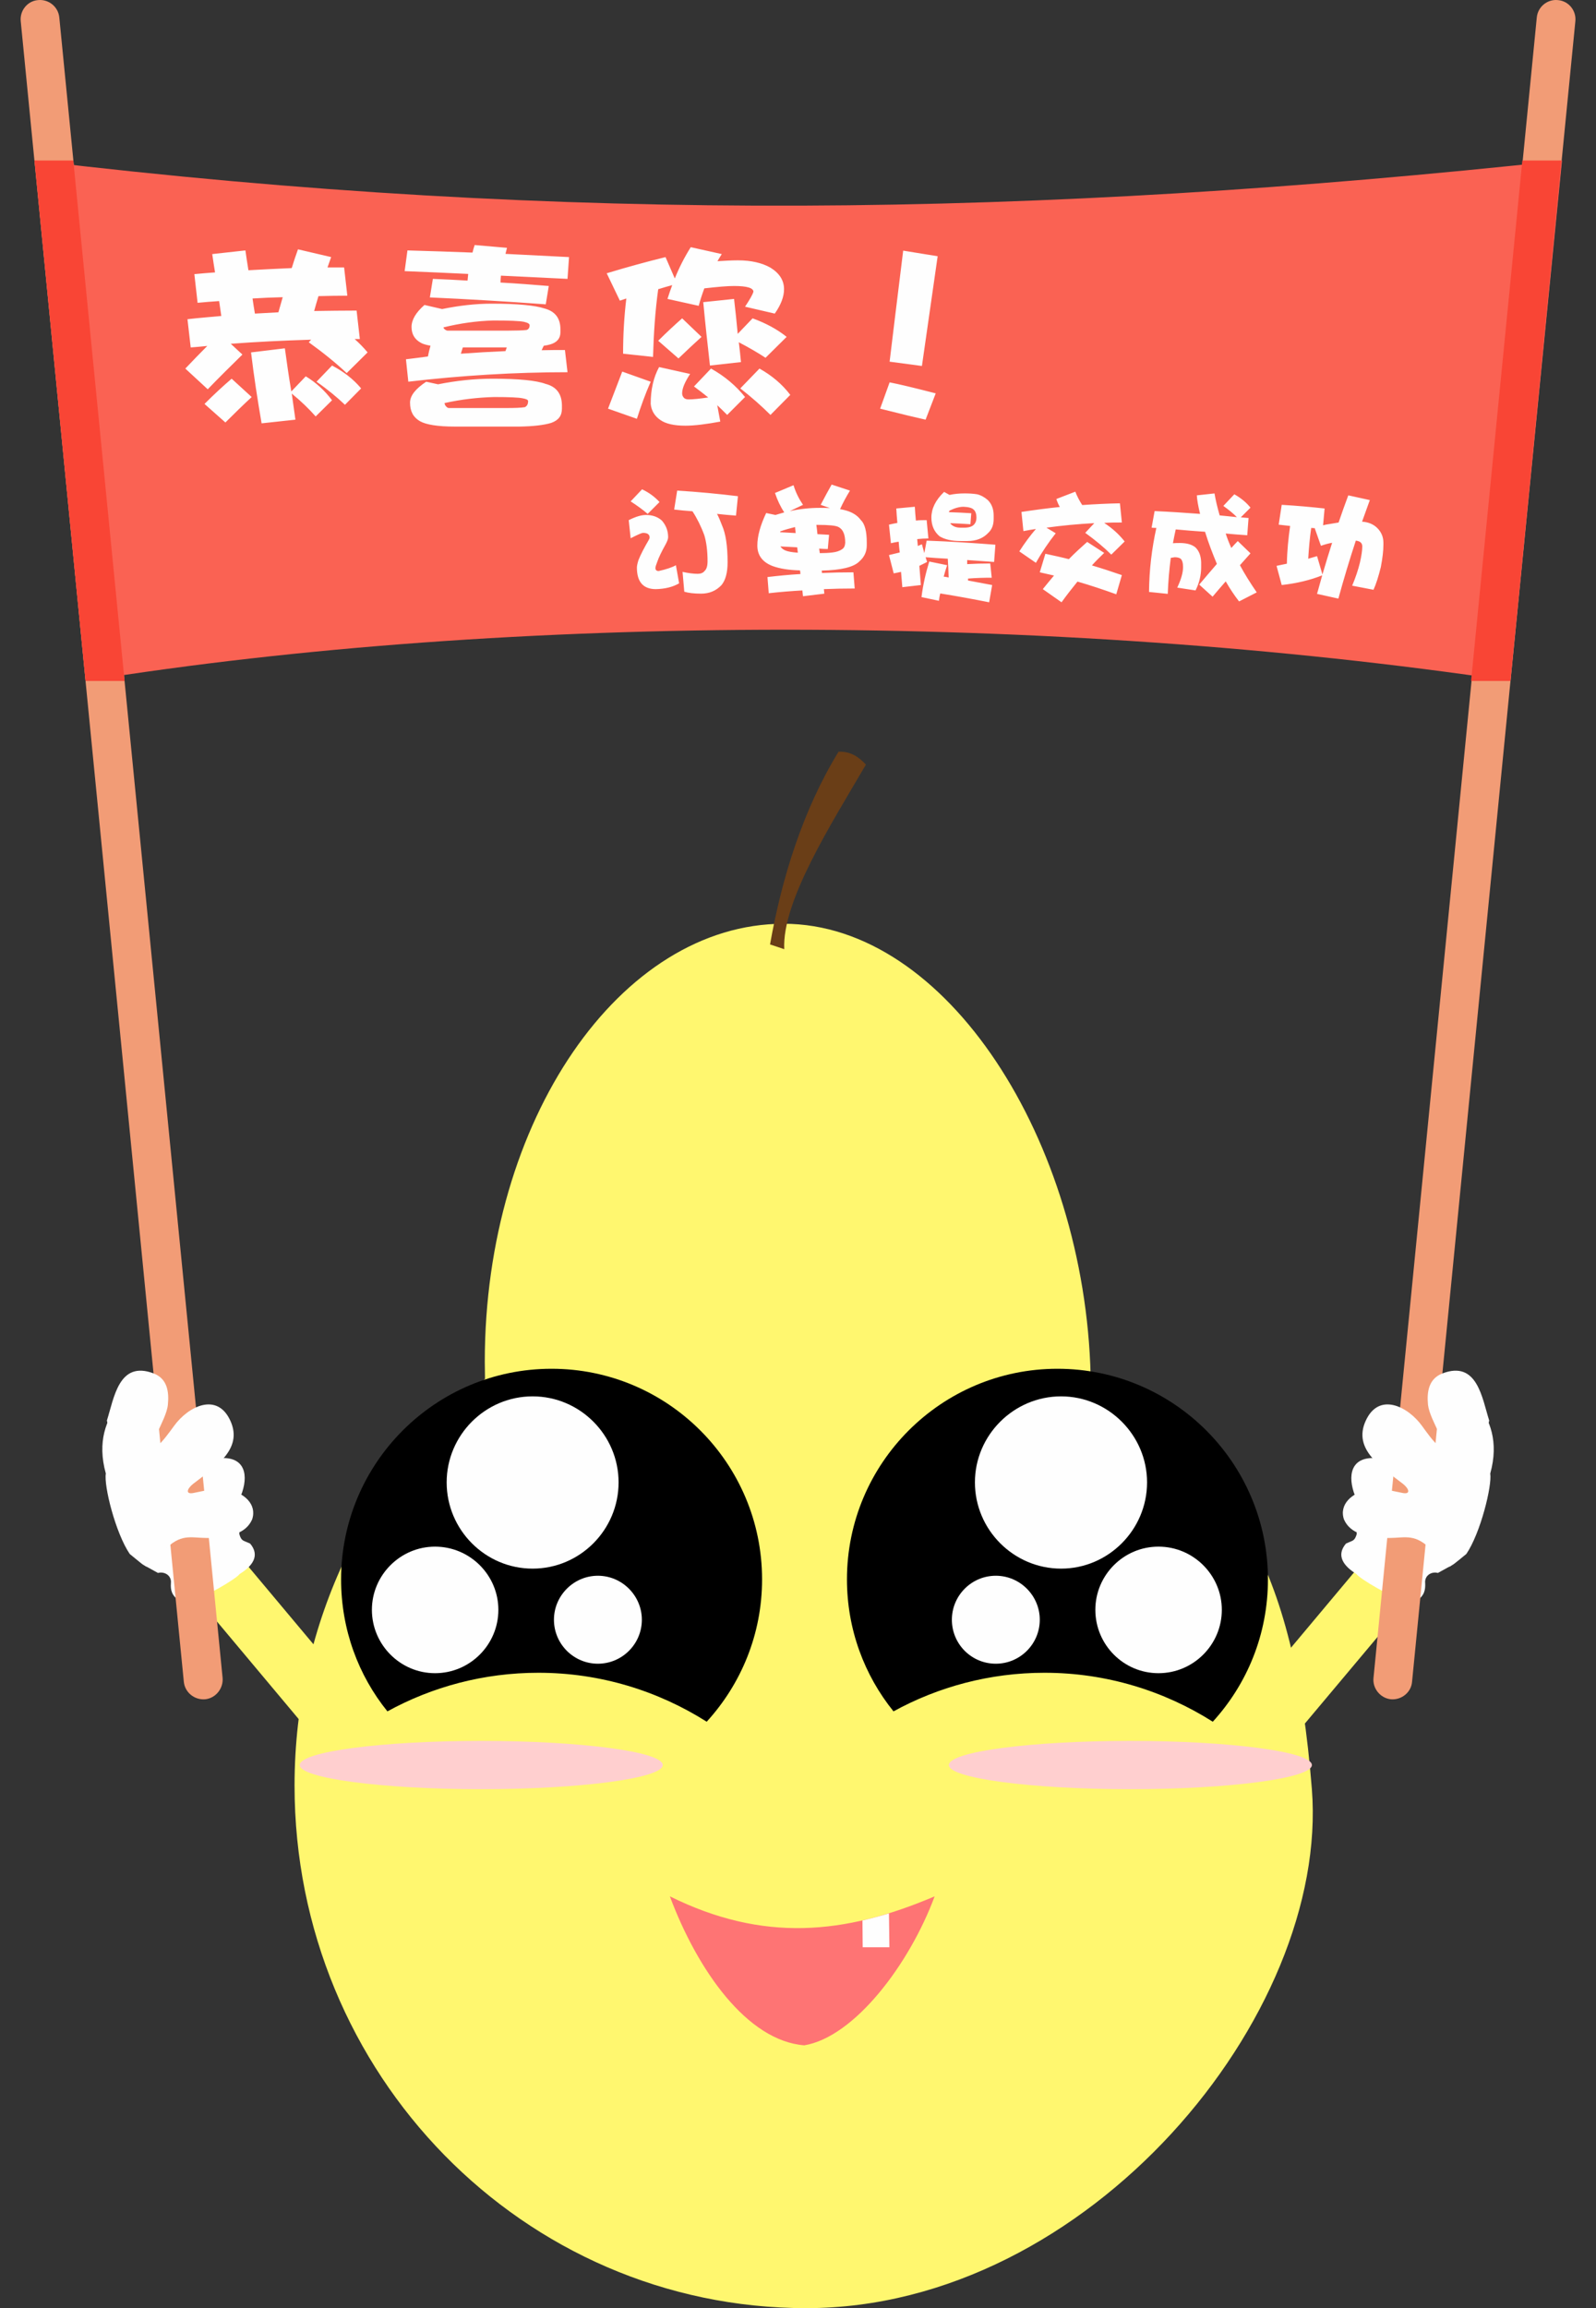 <?xml version="1.0" encoding="utf-8"?>
<!-- Generator: Adobe Illustrator 16.0.0, SVG Export Plug-In . SVG Version: 6.00 Build 0)  -->
<!DOCTYPE svg PUBLIC "-//W3C//DTD SVG 1.1//EN" "http://www.w3.org/Graphics/SVG/1.1/DTD/svg11.dtd">
<svg version="1.1" id="图层_1" xmlns="http://www.w3.org/2000/svg" xmlns:xlink="http://www.w3.org/1999/xlink" x="0px" y="0px"
	 width="211.631px" height="305.87px" viewBox="0 0 211.631 305.87" enable-background="new 0 0 211.631 305.87"
	 xml:space="preserve">
<rect x="0" y="0" width="211.631" height="305.87" fill="#333333" stroke="none"/>
<g>
	<path fill-rule="evenodd" clip-rule="evenodd" fill="#FFF76F" d="M103.908,122.414c21.655,0,39.938,28.771,40.709,59.829
		c18.769,12.314,26.968,24.914,29.339,54.855c2.343,29.943-29.596,68.771-67.049,68.771c-37.481,0-67.849-31-67.849-69.256
		c0-21.771,9.856-41.201,25.254-53.887c0-0.771-0.028-1.514-0.028-2.285C64.284,148.385,82.282,122.414,103.908,122.414
		L103.908,122.414z"/>
	<path fill-rule="evenodd" clip-rule="evenodd" fill="#6A3E17" d="M102.108,125.156c1.543-8.743,4.342-17.8,9.084-25.543
		c1.571-0.057,2.657,0.657,3.628,1.714c-4.628,7.915-11.141,18.114-10.827,24.457L102.108,125.156z"/>
	<path fill-rule="evenodd" clip-rule="evenodd" d="M73.14,181.385c15.398,0,27.911,12.514,27.911,27.914
		c0,7.285-2.799,13.885-7.342,18.857c-6.457-4.086-14.112-6.486-22.312-6.486c-7.256,0-14.084,1.857-20.026,5.115
		c-3.857-4.771-6.142-10.857-6.142-17.486C45.229,193.899,57.713,181.385,73.14,181.385L73.14,181.385z"/>
	<path fill-rule="evenodd" clip-rule="evenodd" fill="#FEFEFE" d="M79.282,220.471c3.2,0,5.828-2.602,5.828-5.83
		c0-3.199-2.628-5.828-5.828-5.828s-5.828,2.629-5.828,5.828C73.455,217.87,76.083,220.471,79.282,220.471L79.282,220.471z"/>
	<path fill-rule="evenodd" clip-rule="evenodd" fill="#FEFEFE" d="M70.626,207.87c6.285,0,11.399-5.143,11.399-11.428
		c0-6.258-5.114-11.4-11.399-11.4c-6.285,0-11.398,5.143-11.398,11.4C59.228,202.727,64.341,207.87,70.626,207.87L70.626,207.87z"/>
	<path fill-rule="evenodd" clip-rule="evenodd" fill="#FEFEFE" d="M57.685,221.727c4.628,0,8.399-3.771,8.399-8.398
		c0-4.602-3.771-8.373-8.399-8.373c-4.6,0-8.371,3.771-8.371,8.373C49.314,217.956,53.085,221.727,57.685,221.727L57.685,221.727z"
		/>
	<path fill-rule="evenodd" clip-rule="evenodd" d="M140.218,181.385c15.427,0,27.911,12.514,27.911,27.914
		c0,7.285-2.771,13.885-7.313,18.857c-6.457-4.086-14.113-6.486-22.312-6.486c-7.257,0-14.084,1.857-20.026,5.115
		c-3.856-4.771-6.171-10.857-6.171-17.486C112.307,193.899,124.819,181.385,140.218,181.385L140.218,181.385z"/>
	<path fill-rule="evenodd" clip-rule="evenodd" fill="#FEFEFE" d="M132.047,220.471c3.2,0,5.828-2.602,5.828-5.83
		c0-3.199-2.628-5.828-5.828-5.828c-3.228,0-5.827,2.629-5.827,5.828C126.22,217.87,128.819,220.471,132.047,220.471
		L132.047,220.471z"/>
	<path fill-rule="evenodd" clip-rule="evenodd" fill="#FEFEFE" d="M140.703,207.87c6.257,0,11.398-5.143,11.398-11.428
		c0-6.258-5.142-11.4-11.398-11.4c-6.285,0-11.427,5.143-11.427,11.4C129.276,202.727,134.418,207.87,140.703,207.87L140.703,207.87
		z"/>
	<path fill-rule="evenodd" clip-rule="evenodd" fill="#FEFEFE" d="M153.616,221.727c4.628,0,8.398-3.771,8.398-8.398
		c0-4.602-3.771-8.373-8.398-8.373s-8.371,3.771-8.371,8.373C145.245,217.956,148.988,221.727,153.616,221.727L153.616,221.727z"/>
	<path fill-rule="evenodd" clip-rule="evenodd" fill="#FE7474" d="M88.824,251.299c12.341,6.113,23.168,5.086,35.11,0
		c-3.342,9-10.627,18.629-17.283,19.742C99.051,270.442,92.48,261.071,88.824,251.299L88.824,251.299z"/>
	<path fill-rule="evenodd" clip-rule="evenodd" fill="#FEFEFE" d="M114.363,254.499c0.857-0.199,2.4-0.6,3.515-0.941l0.057,4.484
		h-3.542L114.363,254.499z"/>
	<path fill-rule="evenodd" clip-rule="evenodd" fill="#FFCFCF" d="M149.874,237.098c13.255,0,24.082-1.457,24.082-3.199
		c0-1.771-10.827-3.199-24.082-3.199c-13.256,0-24.055,1.428-24.055,3.199C125.819,235.641,136.618,237.098,149.874,237.098
		L149.874,237.098z"/>
	<path fill-rule="evenodd" clip-rule="evenodd" fill="#FFCFCF" d="M63.798,237.098c13.255,0,24.083-1.457,24.083-3.199
		c0-1.771-10.828-3.199-24.083-3.199c-13.227,0-24.054,1.428-24.054,3.199C39.744,235.641,50.571,237.098,63.798,237.098
		L63.798,237.098z"/>
	<polygon fill-rule="evenodd" clip-rule="evenodd" fill="#FFF76F" points="166.7,223.7 182.241,205.157 188.298,210.213 
		172.728,228.756 	"/>
	<polygon fill-rule="evenodd" clip-rule="evenodd" fill="#FFF76F" points="46.429,223.7 30.888,205.157 24.86,210.213 
		40.401,228.756 	"/>
	<path fill-rule="evenodd" clip-rule="evenodd" fill="#FEFEFE" d="M26.289,190.928c0.857,0.686,1.686,1.514,3.171,1.457
		c1.285,0.4-1.086,1.027,0.229,0.828c3.114,0.057,3.285,2.857,2.028,5.514c-0.029,0.086-0.029,4.143,0.028,4.602
		c0.286,0.941,0.486,0.77,1.429,1.229c1.371,1.627,0.229,3.027-1.4,4.027c-0.429,0.629-4.771,3.201-6.742,3.658
		c-0.743,0.199-0.771,0.229-1.257-0.115c-1.029-0.715-1.171-1.428-1.114-2.314c0.114-1.027-0.829-1.6-1.714-1.371
		c0,0-0.657-0.371-1.914-1.057c-0.086,0-1.6-1.287-1.829-1.457c-1.885-2.771-3.457-9.059-3.171-10.658
		c-2.371-8.484,5.085-11.971,5.313-12.057C25.003,181.014,24.689,189.014,26.289,190.928L26.289,190.928z"/>
	<path fill-rule="evenodd" clip-rule="evenodd" fill="#F29C76" d="M27.203,225.184L27.203,225.184
		c1.399-0.143,2.428-1.428,2.314-2.828L7.862,2.299c-0.143-1.4-1.4-2.429-2.828-2.286l0,0c-1.4,0.114-2.428,1.4-2.285,2.8
		L24.375,222.87C24.518,224.27,25.774,225.299,27.203,225.184L27.203,225.184z"/>
	<path fill-rule="evenodd" clip-rule="evenodd" fill="#FEFEFE" d="M18.118,206.67c0.314-0.258,0.886,0.828,1.343,0.943
		c0,0,0-0.715,1.229-1.4c0.114-0.029,1.628-1.285,1.857-1.486c2-1.6,3.257-0.771,5.713-0.941c1.971-0.145,4.285-0.43,5.171-2.43
		c0.686-2.027-1.114-3.514-3-3.885c-1.914-0.373-2.8,0-4.628,0.342c-1.286,0.314-1.029-0.514-0.2-1.172
		c2.743-2.143,6.713-4.514,4.942-8.371c-1.743-3.828-5.599-1.914-7.485,0.715c-0.457,0.629-1.628,2.258-2.171,2.572
		c-1.686,0.514,1.171-3.287,1.371-5.4c0.171-1.686-0.057-3.43-1.857-4.143c-4.657-1.801-5.285,3.285-6.228,6.229L18.118,206.67z"/>
	<path fill-rule="evenodd" clip-rule="evenodd" fill="#FEFEFE" d="M185.354,190.928c-0.856,0.686-1.686,1.514-3.171,1.457
		c-1.285,0.4,1.086,1.027-0.229,0.828c-3.113,0.057-3.285,2.857-2.057,5.514c0.057,0.086,0.028,4.143,0,4.602
		c-0.314,0.941-0.485,0.77-1.429,1.229c-1.371,1.627-0.229,3.027,1.4,4.027c0.429,0.629,4.771,3.201,6.742,3.658
		c0.742,0.199,0.742,0.229,1.257-0.115c1.028-0.715,1.143-1.428,1.114-2.314c-0.114-1.027,0.828-1.6,1.686-1.371
		c0,0,0.686-0.371,1.914-1.057c0.114,0,1.628-1.287,1.856-1.457c1.886-2.771,3.428-9.059,3.171-10.658
		c2.371-8.484-5.085-11.971-5.313-12.057C186.641,181.014,186.955,189.014,185.354,190.928L185.354,190.928z"/>
	<path fill-rule="evenodd" clip-rule="evenodd" fill="#F29C76" d="M184.44,225.184L184.44,225.184
		c-1.399-0.143-2.457-1.428-2.313-2.828L203.781,2.299c0.143-1.4,1.399-2.429,2.8-2.286l0,0c1.428,0.114,2.457,1.4,2.313,2.8
		L187.24,222.87C187.126,224.27,185.841,225.299,184.44,225.184L184.44,225.184z"/>
	<path fill-rule="evenodd" clip-rule="evenodd" fill="#FEFEFE" d="M193.525,206.67c-0.314-0.258-0.886,0.828-1.343,0.943
		c0,0,0-0.715-1.257-1.4c-0.086-0.029-1.6-1.285-1.828-1.486c-2-1.6-3.257-0.771-5.714-0.941c-1.972-0.145-4.285-0.43-5.171-2.43
		c-0.686-2.027,1.114-3.514,3-3.885c1.914-0.373,2.799,0,4.628,0.342c1.285,0.314,1.028-0.514,0.2-1.172
		c-2.743-2.143-6.714-4.514-4.942-8.371c1.742-3.828,5.599-1.914,7.484,0.715c0.457,0.629,1.6,2.258,2.171,2.572
		c1.686,0.514-1.171-3.287-1.399-5.4c-0.172-1.686,0.086-3.43,1.886-4.143c4.656-1.801,5.285,3.285,6.228,6.229L193.525,206.67z"/>
	<path fill-rule="evenodd" clip-rule="evenodd" fill="#FA6253" d="M4.577,21.271c70.82,8.457,132.869,7.486,202.547,0l-6.828,68.972
		c-60.878-9.058-132.612-9.058-188.948,0C9.091,67.242,6.834,44.271,4.577,21.271L4.577,21.271z"/>
	<polygon fill-rule="evenodd" clip-rule="evenodd" fill="#F94535" points="4.577,21.271 9.719,21.271 16.519,90.242 11.348,90.242 	
		"/>
	<polygon fill-rule="evenodd" clip-rule="evenodd" fill="#F94535" points="207.038,21.271 201.867,21.271 195.068,90.242 
		200.268,90.242 	"/>
	<path fill="#FEFEFE" d="M45.629,35.442l0.428,3.743c-1.286,0-2.571,0.029-3.828,0.058c-0.2,0.686-0.4,1.314-0.571,1.971
		c1.886-0.029,3.771-0.057,5.628-0.057l0.429,3.771c-0.229,0-0.457,0-0.686,0c0.629,0.571,1.2,1.143,1.714,1.771l-2.771,2.743
		c-1.4-1.314-3.085-2.686-5.028-4.085l0.314-0.343c-3.714,0.114-7.256,0.286-10.656,0.543l1.542,1.429
		c-1.514,1.486-3.057,3-4.599,4.6l-2.971-2.743c1-1.057,1.971-2.057,2.914-3c-0.743,0.086-1.486,0.143-2.2,0.2l-0.429-3.743
		c1.485-0.172,3-0.286,4.485-0.429c-0.086-0.657-0.2-1.343-0.286-1.972c-0.972,0.057-1.914,0.143-2.857,0.229l-0.429-3.8
		c0.914-0.085,1.829-0.171,2.743-0.229c-0.143-0.829-0.257-1.657-0.372-2.429l4.399-0.486c0.114,0.857,0.257,1.714,0.4,2.629
		c1.914-0.114,3.828-0.2,5.742-0.286c0.257-0.857,0.543-1.686,0.829-2.486l4.399,1.028c-0.171,0.458-0.314,0.915-0.485,1.372
		C44.172,35.442,44.915,35.442,45.629,35.442L45.629,35.442z M33.802,41.556c1.028-0.057,2.057-0.114,3.114-0.171
		c0.2-0.686,0.4-1.372,0.571-2c-1.343,0.029-2.686,0.086-4,0.171C33.574,40.213,33.688,40.871,33.802,41.556L33.802,41.556z
		 M37.773,46.156c0.257,1.829,0.514,3.743,0.857,5.714l1.914-2c1.372,0.829,2.514,1.886,3.485,3.171l-2.171,2.143
		c-0.886-1-1.943-2.028-3.171-3.028c0.171,1.143,0.314,2.286,0.486,3.457l-4.485,0.486c-0.542-3.143-1.028-6.286-1.399-9.4
		L37.773,46.156z M30.717,50.185l2.657,2.429c-1.171,1.086-2.314,2.2-3.485,3.372l-2.771-2.457
		C28.346,52.299,29.545,51.185,30.717,50.185L30.717,50.185z M44.029,48.442c1.543,0.8,2.828,1.8,3.857,3.029l-2.143,2.171
		c-1.057-1-2.286-2.029-3.771-3.057L44.029,48.442z M54.028,33.185c2.914,0.086,5.799,0.172,8.627,0.286
		c0.085-0.343,0.171-0.686,0.286-1l4.285,0.371c-0.057,0.286-0.143,0.543-0.2,0.8c2.857,0.143,5.657,0.286,8.428,0.428l-0.2,2.886
		c-3-0.143-5.942-0.286-8.827-0.428c-0.029,0.286-0.057,0.6-0.057,0.914c2.143,0.114,4.285,0.286,6.399,0.457l-0.4,2.429
		c-5.113-0.372-10.227-0.686-15.37-0.914l0.4-2.458c1.571,0.057,3.085,0.143,4.599,0.229c0.029-0.314,0.057-0.6,0.086-0.885
		c-2.885-0.143-5.685-0.257-8.428-0.372L54.028,33.185z M57.085,45.813c-0.486-0.086-0.914-0.2-1.2-0.343
		c-0.886-0.458-1.314-1.171-1.314-2.143c0-0.943,0.572-1.914,1.714-2.914l2.342,0.542c2.229-0.457,4.428-0.714,6.571-0.714
		c3.428,0,5.742,0.229,6.971,0.628c1.428,0.372,2.143,1.286,2.143,2.771v0.4c0,0.8-0.457,1.343-1.343,1.6
		c-0.286,0.085-0.571,0.143-0.857,0.171c-0.114,0.2-0.2,0.4-0.286,0.6c1.028-0.029,2.057-0.029,3.085-0.029l0.343,2.943
		c-6.999,0-14.055,0.429-21.111,1.257l-0.314-2.972c0.943-0.114,1.914-0.229,2.914-0.371C56.828,46.785,56.942,46.299,57.085,45.813
		L57.085,45.813z M67.198,46.042H61.37c-0.114,0.314-0.171,0.571-0.257,0.829c1.943-0.143,3.914-0.257,5.914-0.343
		C67.083,46.385,67.141,46.213,67.198,46.042L67.198,46.042z M65.427,42.471c-2.2,0.057-4.428,0.371-6.628,0.914
		c0.029,0.086,0.057,0.171,0.114,0.2c0.143,0.143,0.314,0.229,0.429,0.229h8.085c1.085,0,1.885-0.029,2.399-0.086
		c0.257-0.085,0.4-0.286,0.4-0.628c0-0.2-0.257-0.343-0.771-0.457C68.883,42.528,67.541,42.471,65.427,42.471L65.427,42.471z
		 M56.514,50.585l1.571,0.343c2.428-0.486,4.828-0.743,7.228-0.743c3.457,0,5.799,0.229,7.028,0.686
		c1.457,0.372,2.171,1.343,2.171,2.886v0.4c0,0.943-0.457,1.543-1.428,1.886c-0.943,0.286-2.343,0.457-4.2,0.486h-8.599
		c-2.257,0-3.8-0.257-4.6-0.714c-0.886-0.514-1.314-1.314-1.314-2.457C54.371,52.442,55.085,51.528,56.514,50.585L56.514,50.585z
		 M65.513,52.613c-2.171,0.057-4.371,0.314-6.571,0.8c0.028,0.171,0.085,0.286,0.143,0.371c0.143,0.171,0.286,0.286,0.429,0.286
		h7.627c1.114,0,1.943-0.028,2.457-0.114c0.286-0.143,0.429-0.4,0.429-0.8c0-0.171-0.229-0.286-0.714-0.372
		C68.798,52.67,67.541,52.613,65.513,52.613L65.513,52.613z M82.51,49.242l3.771,1.343c-0.714,1.628-1.314,3.286-1.828,4.914
		l-3.828-1.343C81.339,52.299,81.968,50.642,82.51,49.242L82.51,49.242z M87.396,48.642l4.114,0.914
		c-0.686,1.057-1.057,1.886-1.057,2.571c0,0.229,0.086,0.429,0.2,0.543c0.114,0.171,0.343,0.257,0.657,0.257
		c0.572,0,1.429-0.086,2.6-0.257c-0.6-0.486-1.229-0.971-1.886-1.457l2.257-2.372c1.8,1,3.286,2.257,4.514,3.771l-2.371,2.372
		c-0.428-0.429-0.857-0.857-1.314-1.286l0.4,2.171c-1.857,0.343-3.399,0.543-4.628,0.543c-1.514,0-2.628-0.257-3.342-0.771
		c-0.743-0.515-1.171-1.229-1.257-2.114C86.281,51.642,86.653,50.013,87.396,48.642L87.396,48.642z M100.708,48.842
		c1.628,0.915,3,2.057,4.085,3.486l-2.628,2.657c-1.143-1.143-2.457-2.314-4-3.514L100.708,48.842z M97.337,39.613
		c0.172,1.486,0.343,3.029,0.486,4.629l1.971-2.058c1.8,0.657,3.314,1.486,4.514,2.458l-2.799,2.771
		c-1-0.657-2.171-1.343-3.542-2.057c0.114,0.886,0.2,1.743,0.286,2.628l-4.114,0.457c-0.314-2.8-0.628-5.6-0.886-8.4L97.337,39.613z
		 M90.452,42.185l2.571,2.458c-1,0.914-2.028,1.857-3.057,2.857l-2.686-2.343C88.396,44.042,89.453,43.07,90.452,42.185
		L90.452,42.185z M91.595,32.756l4.114,0.914c-0.2,0.314-0.4,0.629-0.572,0.943c0.943-0.057,1.857-0.114,2.714-0.114
		c1.771,0,3.199,0.343,4.313,0.972c1.2,0.743,1.8,1.686,1.8,2.857c0,0.972-0.4,2.057-1.229,3.229l-3.942-0.914
		c0.628-0.943,1-1.6,1.114-1.972c0-0.514-0.857-0.771-2.571-0.771c-0.885,0-2.2,0.114-3.942,0.314
		c-0.286,0.771-0.542,1.543-0.743,2.314l-4.142-0.915c0.2-0.628,0.4-1.229,0.628-1.829c-0.628,0.171-1.229,0.343-1.857,0.543
		c-0.4,2.857-0.6,5.857-0.686,8.972l-3.971-0.429c0-2.514,0.143-4.943,0.429-7.314c-0.286,0.086-0.571,0.2-0.857,0.286l-1.743-3.628
		c2.742-0.829,5.342-1.543,7.799-2.143l1.229,2.829C90.052,35.471,90.767,34.07,91.595,32.756L91.595,32.756z M124.334,33.956
		l-2.086,14.543l-4.285-0.571c0.4-3.2,0.972-8.114,1.8-14.714L124.334,33.956z M124.077,52.127l-1.343,3.486
		c-1.172-0.257-3.2-0.743-6.028-1.457l1.257-3.486C119.163,50.899,121.191,51.385,124.077,52.127L124.077,52.127z"/>
	<path fill="#FEFEFE" d="M89.795,65.013c2.799,0.171,5.485,0.429,8.056,0.743l-0.257,2.571c-0.857-0.057-1.686-0.143-2.514-0.229
		c0.257,0.486,0.458,1,0.657,1.514c0.486,1.086,0.743,2.714,0.743,4.915c0,1.371-0.286,2.4-0.828,3.028
		c-0.714,0.743-1.6,1.114-2.686,1.114c-0.914,0-1.657-0.085-2.229-0.257l-0.229-2.629c0.771,0.171,1.457,0.257,2,0.257
		c0.4,0,0.714-0.114,0.914-0.372c0.286-0.257,0.4-0.686,0.4-1.286c0-1.343-0.143-2.514-0.429-3.457
		c-0.428-1.171-0.971-2.257-1.571-3.171c-0.829-0.057-1.628-0.143-2.428-0.229L89.795,65.013z M85.653,68.242
		c0.829,0,1.542,0.229,2.114,0.743c0.542,0.628,0.828,1.343,0.828,2.2c0,0.229-0.114,0.543-0.314,0.915
		c-0.571,1.028-0.943,1.8-1.114,2.314c-0.171,0.428-0.257,0.714-0.257,0.857c0,0.257,0.143,0.4,0.429,0.4
		c1.028-0.229,1.8-0.486,2.286-0.771l0.428,2.4c-0.829,0.485-1.857,0.743-3.085,0.771c-1.686,0-2.514-0.971-2.514-2.857
		c0-0.2,0.057-0.514,0.2-0.971c0.286-0.743,0.771-1.657,1.4-2.743c0.057-0.114,0.086-0.2,0.086-0.257
		c0-0.429-0.286-0.629-0.886-0.629c-0.143,0-0.686,0.229-1.628,0.714l-0.257-2.4C84.282,68.471,85.024,68.242,85.653,68.242
		L85.653,68.242z M85.139,64.842c0.914,0.429,1.686,1,2.314,1.686l-1.571,1.571c-0.628-0.543-1.371-1.086-2.257-1.657L85.139,64.842
		z M105.222,64.299c0.286,0.943,0.715,1.8,1.257,2.6l-1.742,0.829c1.343-0.286,2.656-0.428,3.942-0.428c0.543,0,0.972,0,1.371,0.028
		l-1.229-0.429c0.543-1.028,1.028-1.943,1.457-2.686l2.429,0.8c-0.486,0.8-0.943,1.629-1.314,2.458
		c0.172,0.028,0.314,0.057,0.429,0.085c1.057,0.229,1.828,0.686,2.313,1.343c0.543,0.515,0.8,1.515,0.8,2.972v0.4
		c0,0.829-0.313,1.543-0.971,2.114c-0.743,0.771-2.429,1.171-5,1.229c0,0.086,0.029,0.2,0.029,0.314
		c1.371-0.057,2.742-0.086,4.171-0.086l0.171,2.143c-1.371,0-2.742,0.028-4.085,0.085c0.028,0.2,0.028,0.4,0.057,0.6l-2.828,0.343
		c-0.028-0.286-0.057-0.542-0.085-0.771c-1.486,0.085-2.972,0.2-4.457,0.371l-0.171-2.143c1.428-0.171,2.885-0.314,4.371-0.4
		c0-0.171-0.028-0.343-0.057-0.485c-1.457-0.029-2.686-0.229-3.628-0.572c-1.343-0.514-2.028-1.428-2.028-2.714
		c0-1.257,0.4-2.686,1.171-4.314l1.229,0.257c0.4-0.115,0.8-0.229,1.171-0.343c-0.514-0.771-0.915-1.628-1.229-2.571L105.222,64.299
		z M108.422,69.556c-0.058,0-0.114,0-0.172,0c0.058,0.429,0.114,0.829,0.143,1.229c0.543,0.029,1.058,0.057,1.543,0.086
		l-0.171,1.886c-0.4,0-0.771-0.029-1.144-0.057c0.029,0.2,0.058,0.4,0.086,0.6c0.629,0,1.2-0.029,1.657-0.086
		c0.514-0.057,0.971-0.2,1.285-0.429c0.258-0.143,0.4-0.428,0.429-0.857c0-1.086-0.285-1.771-0.886-2.086
		C110.821,69.642,109.907,69.556,108.422,69.556L108.422,69.556z M105.793,73.242c-0.028-0.229-0.057-0.486-0.085-0.714
		c-0.743-0.029-1.486-0.086-2.229-0.114c0.171,0.257,0.4,0.428,0.686,0.542C104.508,73.099,105.051,73.185,105.793,73.242
		L105.793,73.242z M105.508,70.642c-0.029-0.286-0.058-0.543-0.086-0.8c-0.657,0.171-1.314,0.343-1.942,0.572
		c-0.029,0.057-0.029,0.085-0.029,0.114C104.136,70.556,104.822,70.613,105.508,70.642L105.508,70.642z M122.877,68.928l0.229,2.429
		c-0.485,0-1,0.028-1.485,0.085c0.028,0.286,0.057,0.6,0.086,0.915c0.171-0.086,0.371-0.172,0.542-0.229l0.314,1.172l0.314-1.657
		c3.143,0.114,6.199,0.314,9.113,0.542l-0.172,2.286c-1.229-0.086-2.428-0.171-3.57-0.257c0,0.2,0,0.372,0,0.543
		c0.971-0.057,1.999-0.086,3.057-0.086l0.199,1.886c-1.057,0-2.113,0.029-3.142,0.114c0,0.086,0,0.171,0,0.257
		c1.085,0.2,2.143,0.4,3.199,0.6l-0.4,2.286c-2.171-0.429-4.342-0.829-6.484-1.171c-0.086,0.314-0.143,0.657-0.172,0.971
		l-2.313-0.486c0.2-1.657,0.571-3.229,1.028-4.714l2.371,0.485c-0.172,0.486-0.314,1-0.457,1.515
		c0.229,0.028,0.457,0.057,0.657,0.114c-0.028-0.886-0.058-1.714-0.114-2.486c-0.972-0.057-1.972-0.114-2.942-0.2l0.199,0.629
		c-0.343,0.171-0.686,0.343-1.028,0.514c0.058,0.829,0.144,1.686,0.2,2.543l-2.457,0.286c-0.057-0.714-0.114-1.4-0.171-2.029
		c-0.314,0.057-0.629,0.143-0.972,0.2l-0.628-2.429c0.485-0.114,0.971-0.229,1.428-0.343c-0.057-0.486-0.114-0.971-0.143-1.429
		c-0.343,0.057-0.686,0.114-1.028,0.2l-0.257-2.457c0.371-0.086,0.742-0.171,1.113-0.229c-0.057-0.657-0.114-1.286-0.143-1.915
		l2.457-0.229c0.028,0.6,0.086,1.2,0.143,1.829C121.905,68.928,122.392,68.928,122.877,68.928L122.877,68.928z M125.19,65.185
		l0.715,0.4c0.657-0.143,1.313-0.2,2-0.2c0.6,0,1.143,0.029,1.656,0.114c0.486,0.114,0.972,0.372,1.429,0.771
		c0.514,0.514,0.771,1.2,0.771,2.029v0.485c0,0.743-0.229,1.372-0.686,1.8c-0.686,0.743-1.601,1.114-2.8,1.114h-0.886
		c-1.171,0-2.086-0.2-2.8-0.629c-0.714-0.6-1.086-1.428-1.086-2.485C123.505,67.414,124.048,66.271,125.19,65.185L125.19,65.185z
		 M127.762,67.156c-0.543,0-1.171,0.171-1.856,0.514c-0.028,0.086-0.058,0.143-0.086,0.2c1,0.028,2,0.085,2.971,0.143l-0.114,1.458
		c-0.914-0.057-1.8-0.114-2.685-0.143c0.057,0.086,0.143,0.171,0.199,0.229c0.314,0.257,0.715,0.372,1.2,0.372h0.429
		c0.657,0,1.114-0.143,1.371-0.457c0.2-0.229,0.285-0.515,0.285-0.886c0-0.458-0.114-0.829-0.371-1.057
		C128.876,67.299,128.419,67.185,127.762,67.156L127.762,67.156z M142.589,65.156c0.229,0.6,0.543,1.2,0.914,1.771
		c1.714-0.114,3.371-0.2,4.999-0.229l0.258,2.543c-0.8,0-1.571,0-2.343,0.057c1.057,0.686,1.971,1.514,2.714,2.457l-1.771,1.743
		c-0.942-0.943-2.114-1.914-3.456-2.886l1.199-1.286c-2.143,0.114-4.257,0.314-6.342,0.6l1.229,0.743
		c-0.972,1.229-1.857,2.543-2.629,3.915l-2.199-1.515c0.714-1.114,1.457-2.114,2.199-2.971c-0.542,0.085-1.085,0.171-1.656,0.286
		l-0.258-2.543c1.715-0.257,3.429-0.485,5.086-0.657c-0.2-0.343-0.343-0.686-0.457-1.057L142.589,65.156z M144.16,71.813
		l2.257,1.457c-0.571,0.543-1.114,1.086-1.629,1.657c1.343,0.4,2.657,0.829,3.972,1.286l-0.743,2.543
		c-1.742-0.629-3.457-1.2-5.143-1.686c-0.742,0.915-1.457,1.829-2.113,2.743l-2.485-1.743c0.514-0.628,0.999-1.229,1.485-1.8
		c-0.629-0.143-1.257-0.286-1.886-0.429l0.743-2.457c1.057,0.229,2.113,0.457,3.113,0.714
		C142.531,73.271,143.36,72.528,144.16,71.813L144.16,71.813z M153.102,67.728c2.057,0.086,4.057,0.229,6.028,0.372
		c-0.258-1.057-0.4-1.886-0.429-2.457l2.343-0.257c0.143,0.857,0.371,1.829,0.686,2.915c0.771,0.085,1.542,0.143,2.285,0.229
		c-0.515-0.515-1.114-1-1.8-1.486l1.457-1.543c0.857,0.486,1.571,1.057,2.143,1.771l-1.285,1.286
		c0.371,0.029,0.714,0.057,1.028,0.086l-0.172,2.286c-0.971-0.057-1.914-0.143-2.856-0.229c0.2,0.628,0.457,1.286,0.742,1.914
		c0.286-0.314,0.571-0.628,0.857-0.914l1.686,1.628c-0.457,0.514-0.942,1.057-1.399,1.571c0.6,1.114,1.342,2.314,2.228,3.6
		l-2.342,1.2c-0.601-0.771-1.2-1.657-1.771-2.657c-0.571,0.657-1.172,1.343-1.743,2.028l-1.771-1.6
		c0.8-0.943,1.571-1.857,2.342-2.743c-0.571-1.371-1.113-2.771-1.571-4.257c-1.313-0.086-2.628-0.2-3.885-0.314
		c-0.143,0.6-0.257,1.229-0.371,1.829c0.313-0.029,0.6-0.029,0.914-0.029c0.914,0,1.6,0.2,2.057,0.572
		c0.485,0.457,0.743,1.114,0.771,2v0.628c0,1.086-0.257,2.114-0.743,3.086l-2.428-0.372c0.514-1.086,0.771-2,0.771-2.714
		c0-0.571-0.114-0.914-0.314-1.114c-0.2-0.143-0.485-0.2-0.8-0.2c-0.2,0.029-0.343,0.057-0.515,0.086
		c-0.2,1.543-0.343,3.143-0.399,4.771l-2.485-0.257c0.028-2.943,0.371-5.771,0.971-8.486c-0.2,0-0.399,0-0.628-0.028L153.102,67.728
		z M169.957,66.899c1.999,0.114,3.885,0.286,5.685,0.486l-0.2,2.229c0.286-0.085,0.629-0.143,1.029-0.2
		c0.343-0.057,0.686-0.114,1.028-0.171c0.428-1.257,0.856-2.458,1.285-3.6l2.856,0.628c-0.343,0.943-0.686,1.914-1.028,2.857
		c0.8,0.057,1.457,0.314,1.972,0.8c0.571,0.543,0.856,1.229,0.856,1.971v0.314c0,0.771-0.114,1.743-0.343,2.943
		c-0.313,1.257-0.628,2.257-0.971,3l-2.828-0.543c0.457-1.085,0.8-2.114,1.028-3.057c0.2-0.886,0.314-1.6,0.314-2.143
		c0-0.257-0.086-0.429-0.258-0.572c-0.171-0.114-0.371-0.171-0.6-0.2c-0.828,2.514-1.6,5.085-2.314,7.686l-2.828-0.628
		c0.229-0.829,0.457-1.657,0.686-2.457c-1.571,0.628-3.342,1.057-5.37,1.286l-0.686-2.543c0.457-0.086,0.914-0.2,1.371-0.286
		c0.028-1.714,0.2-3.372,0.429-5c-0.515-0.057-1.028-0.114-1.515-0.171L169.957,66.899z M175.356,76.127
		c0.428-1.457,0.856-2.857,1.285-4.2c-0.485,0.085-1,0.229-1.485,0.4l-0.828-2.343c-0.172,0-0.314,0-0.458-0.029
		c-0.199,1.343-0.313,2.686-0.399,4.086c0.399-0.114,0.771-0.229,1.171-0.343L175.356,76.127z"/>
</g>
</svg>
